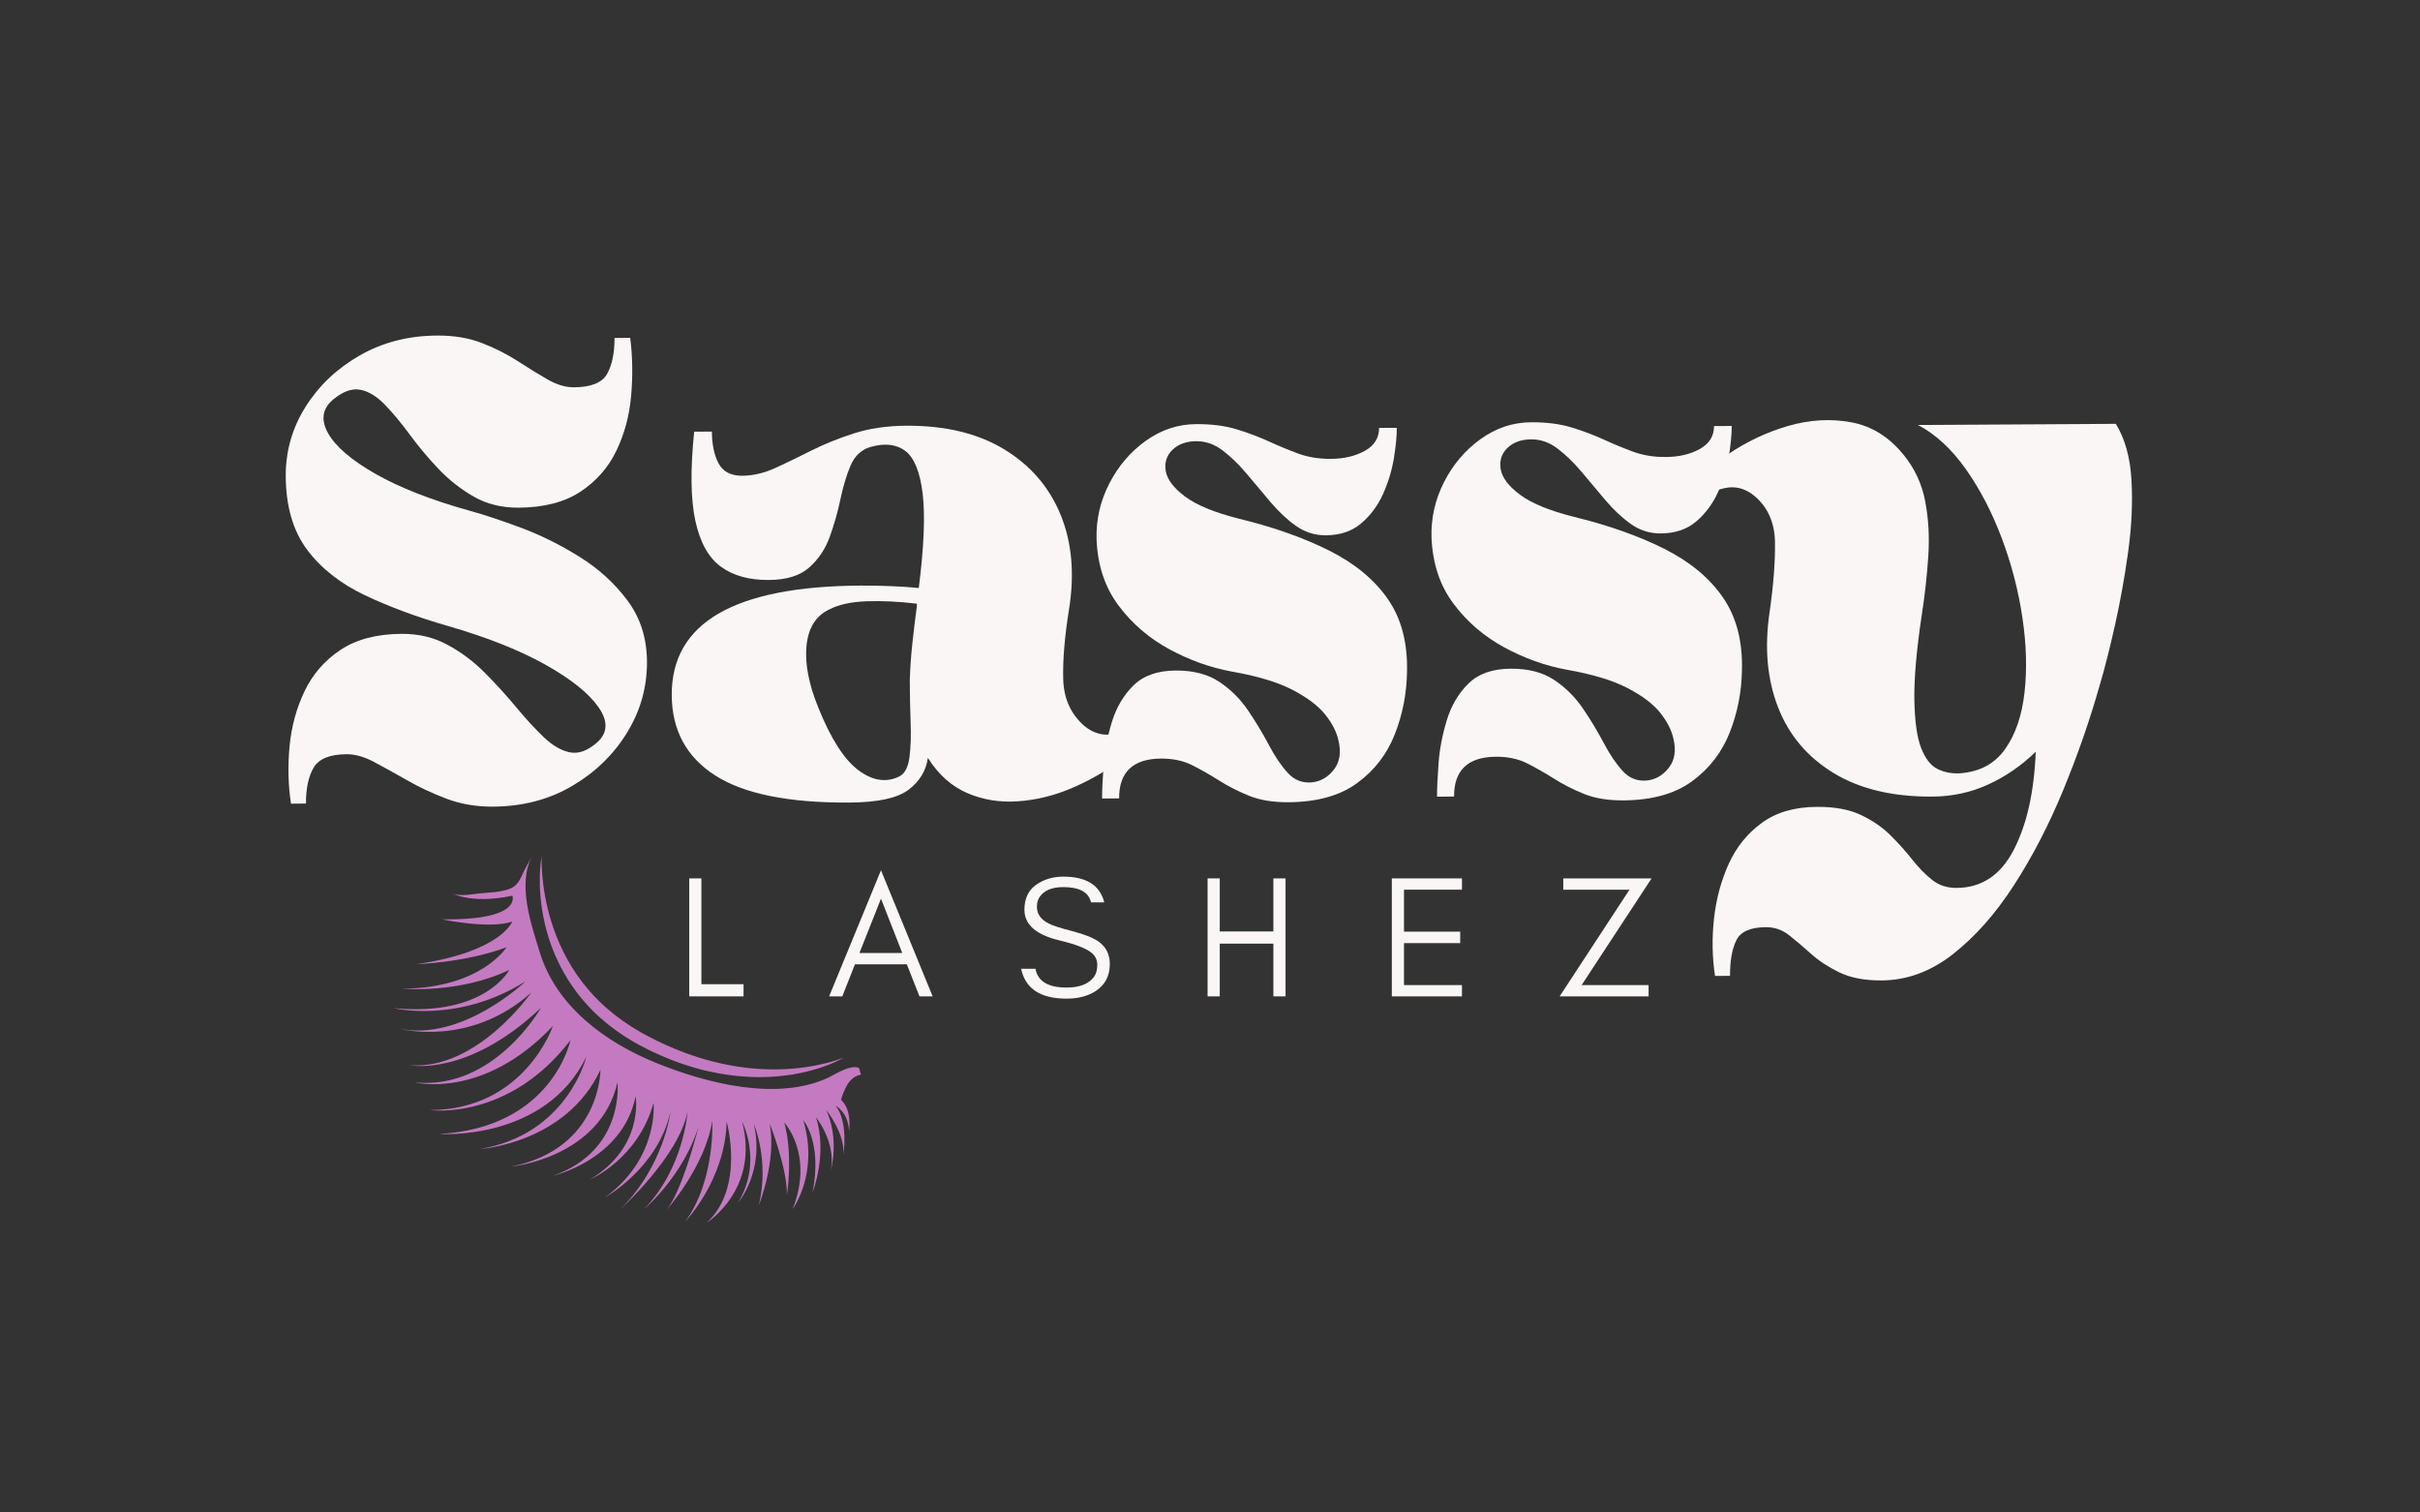 <svg xmlns="http://www.w3.org/2000/svg" xmlns:xlink="http://www.w3.org/1999/xlink" width="800" viewBox="0 0 600 375" height="500" preserveAspectRatio="xMidYMid meet"><rect x="0" y="0" width="600" height="375" fill="#333333" stroke="none"/><defs><g></g><clipPath id="80524d393d"><path d="M 97 212 L 214 212 L 214 304 L 97 304 Z M 97 212 " clip-rule="nonzero"></path></clipPath><clipPath id="129bdcf019"><path d="M 90.246 223.934 L 193.176 194.797 L 220.941 292.883 L 118.012 322.023 Z M 90.246 223.934 " clip-rule="nonzero"></path></clipPath><clipPath id="6aa27ec7e6"><path d="M 90.246 223.934 L 193.176 194.797 L 220.941 292.883 L 118.012 322.023 Z M 90.246 223.934 " clip-rule="nonzero"></path></clipPath><clipPath id="38333dad0b"><path d="M 90.254 223.93 L 193.637 194.668 L 221.395 292.715 L 118.008 321.98 Z M 90.254 223.93 " clip-rule="nonzero"></path></clipPath><clipPath id="fc6a354842"><path d="M 133 212 L 210 212 L 210 268 L 133 268 Z M 133 212 " clip-rule="nonzero"></path></clipPath><clipPath id="eb305fdb5f"><path d="M 90.246 223.934 L 193.176 194.797 L 220.941 292.883 L 118.012 322.023 Z M 90.246 223.934 " clip-rule="nonzero"></path></clipPath><clipPath id="894a90500e"><path d="M 90.246 223.934 L 193.176 194.797 L 220.941 292.883 L 118.012 322.023 Z M 90.246 223.934 " clip-rule="nonzero"></path></clipPath></defs><g fill="#faf6f6" fill-opacity="1"><g transform="translate(68.253, 199.105)"><g><path d="M 2.594 -81.031 C 2.562 -87.238 4.195 -92.973 7.5 -98.234 C 10.801 -103.492 15.285 -107.742 20.953 -110.984 C 26.629 -114.234 33.02 -115.875 40.125 -115.906 C 44.289 -115.938 48.016 -115.312 51.297 -114.031 C 54.578 -112.75 57.547 -111.242 60.203 -109.516 C 62.859 -107.785 65.316 -106.273 67.578 -104.984 C 69.848 -103.703 72 -103.066 74.031 -103.078 C 78.312 -103.109 81.062 -104.223 82.281 -106.422 C 83.508 -108.629 84.117 -111.594 84.109 -115.312 L 88 -115.328 C 88.582 -110.711 88.66 -105.953 88.234 -101.047 C 87.816 -96.141 86.602 -91.594 84.594 -87.406 C 82.594 -83.227 79.625 -79.832 75.688 -77.219 C 71.75 -74.602 66.625 -73.273 60.312 -73.234 C 56.145 -73.211 52.445 -74.125 49.219 -75.969 C 46 -77.812 43.082 -80.102 40.469 -82.844 C 37.863 -85.594 35.508 -88.398 33.406 -91.266 C 31.301 -94.129 29.254 -96.598 27.266 -98.672 C 25.285 -100.754 23.254 -102.016 21.172 -102.453 C 19.086 -102.891 16.812 -102.086 14.344 -100.047 C 11.645 -97.773 11.234 -94.977 13.109 -91.656 C 14.984 -88.344 18.914 -84.984 24.906 -81.578 C 30.906 -78.172 38.656 -75.141 48.156 -72.484 C 51.758 -71.492 56.02 -70.082 60.938 -68.25 C 65.852 -66.414 70.688 -64.016 75.438 -61.047 C 80.188 -58.086 84.148 -54.473 87.328 -50.203 C 90.516 -45.941 92.125 -40.879 92.156 -35.016 C 92.188 -28.703 90.523 -22.828 87.172 -17.391 C 83.828 -11.961 79.285 -7.566 73.547 -4.203 C 67.816 -0.848 61.285 0.848 53.953 0.891 C 49.785 0.91 45.945 0.254 42.438 -1.078 C 38.938 -2.41 35.719 -3.914 32.781 -5.594 C 29.844 -7.27 27.129 -8.773 24.641 -10.109 C 22.148 -11.453 19.836 -12.117 17.703 -12.109 C 13.523 -12.086 10.789 -10.973 9.5 -8.766 C 8.219 -6.555 7.586 -3.594 7.609 0.125 L 3.891 0.156 C 3.191 -4.469 3.078 -9.234 3.547 -14.141 C 4.023 -19.055 5.27 -23.602 7.281 -27.781 C 9.289 -31.969 12.258 -35.367 16.188 -37.984 C 20.125 -40.598 25.191 -41.922 31.391 -41.953 C 35.566 -41.973 39.348 -41.062 42.734 -39.219 C 46.129 -37.383 49.219 -35.062 52 -32.25 C 54.781 -29.445 57.359 -26.613 59.734 -23.75 C 62.117 -20.883 64.391 -18.414 66.547 -16.344 C 68.703 -14.281 70.852 -13.023 73 -12.578 C 75.145 -12.141 77.395 -12.941 79.75 -14.984 C 82.445 -17.367 82.57 -20.301 80.125 -23.781 C 77.688 -27.258 73.27 -30.785 66.875 -34.359 C 60.477 -37.93 52.484 -41.102 42.891 -43.875 C 35.203 -46.082 28.305 -48.633 22.203 -51.531 C 16.098 -54.438 11.312 -58.219 7.844 -62.875 C 4.383 -67.539 2.633 -73.594 2.594 -81.031 Z M 2.594 -81.031 "></path></g></g></g><g fill="#faf6f6" fill-opacity="1"><g transform="translate(163.644, 198.579)"><g><path d="M 61.047 -93.031 C 70.742 -93.082 78.848 -91.125 85.359 -87.156 C 91.867 -83.195 96.523 -77.785 99.328 -70.922 C 102.129 -64.055 102.816 -56.223 101.391 -47.422 C 100.305 -40.641 99.832 -34.879 99.969 -30.141 C 100.102 -25.41 101.816 -21.586 105.109 -18.672 C 107.379 -16.766 109.832 -16.07 112.469 -16.594 C 115.113 -17.125 117.785 -18.75 120.484 -21.469 L 123.047 -18.766 C 120.68 -15.598 117.645 -12.648 113.938 -9.922 C 110.238 -7.203 106.223 -4.926 101.891 -3.094 C 97.555 -1.27 93.16 -0.207 88.703 0.094 C 84.254 0.406 80.082 -0.27 76.188 -1.938 C 72.289 -3.613 69.031 -6.523 66.406 -10.672 C 65.977 -7.516 64.383 -4.883 61.625 -2.781 C 58.875 -0.688 53.953 0.375 46.859 0.406 C 31.859 0.488 20.789 -1.754 13.656 -6.328 C 6.531 -10.91 2.945 -17.547 2.906 -26.234 C 2.801 -44.16 18.422 -53.211 49.766 -53.391 C 52.359 -53.398 54.867 -53.352 57.297 -53.25 C 59.723 -53.156 62.008 -53.004 64.156 -52.797 C 65.445 -63.055 65.766 -70.863 65.109 -76.219 C 64.461 -81.57 63.035 -85.086 60.828 -86.766 C 58.629 -88.441 55.727 -88.77 52.125 -87.75 C 49.875 -87.051 48.242 -85.516 47.234 -83.141 C 46.234 -80.766 45.398 -78 44.734 -74.844 C 44.078 -71.688 43.195 -68.578 42.094 -65.516 C 40.988 -62.461 39.285 -59.914 36.984 -57.875 C 34.68 -55.832 31.332 -54.801 26.938 -54.781 C 22.082 -54.75 18.125 -55.852 15.062 -58.094 C 12.008 -60.332 9.906 -64.129 8.75 -69.484 C 7.594 -74.836 7.5 -82.191 8.469 -91.547 L 12.859 -91.578 C 12.867 -88.422 13.414 -85.801 14.5 -83.719 C 15.594 -81.645 17.547 -80.613 20.359 -80.625 C 23.066 -80.645 25.797 -81.281 28.547 -82.531 C 31.305 -83.789 34.258 -85.219 37.406 -86.812 C 40.562 -88.406 44.078 -89.832 47.953 -91.094 C 51.836 -92.352 56.203 -93 61.047 -93.031 Z M 61.922 -29.938 C 62.016 -32.875 62.223 -35.863 62.547 -38.906 C 62.867 -41.945 63.242 -45.051 63.672 -48.219 L 63.672 -48.906 C 59.273 -49.438 55.129 -49.633 51.234 -49.5 C 47.348 -49.363 44.219 -48.672 41.844 -47.422 C 38.582 -45.828 36.738 -42.828 36.312 -38.422 C 35.895 -34.023 36.883 -28.898 39.281 -23.047 C 42.363 -15.398 45.66 -10.258 49.172 -7.625 C 52.691 -4.988 56.082 -4.473 59.344 -6.078 C 60.688 -6.766 61.52 -8.348 61.844 -10.828 C 62.164 -13.305 62.258 -16.266 62.125 -19.703 C 62 -23.148 61.93 -26.562 61.922 -29.938 Z M 61.922 -29.938 "></path></g></g></g><g fill="#faf6f6" fill-opacity="1"><g transform="translate(269.015, 197.999)"><g><path d="M 38.188 -69.391 C 46.77 -67.297 54.223 -64.66 60.547 -61.484 C 66.879 -58.305 71.723 -54.301 75.078 -49.469 C 78.43 -44.633 80.016 -38.609 79.828 -31.391 C 79.742 -25.973 78.727 -20.805 76.781 -15.891 C 74.844 -10.984 71.738 -6.969 67.469 -3.844 C 63.195 -0.719 57.508 0.863 50.406 0.906 C 46.57 0.926 43.297 0.379 40.578 -0.734 C 37.867 -1.848 35.41 -3.102 33.203 -4.5 C 31.004 -5.895 28.801 -7.148 26.594 -8.266 C 24.395 -9.379 21.828 -9.93 18.891 -9.922 C 11.898 -9.879 8.422 -6.586 8.453 -0.047 L 4.234 -0.016 C 4.223 -2.047 4.348 -4.812 4.609 -8.312 C 4.867 -11.812 5.551 -15.367 6.656 -18.984 C 7.758 -22.598 9.547 -25.625 12.016 -28.062 C 14.492 -30.5 17.988 -31.727 22.5 -31.75 C 26.895 -31.77 30.504 -30.828 33.328 -28.922 C 36.16 -27.023 38.539 -24.645 40.469 -21.781 C 42.406 -18.914 44.113 -16.078 45.594 -13.266 C 47.07 -10.461 48.633 -8.16 50.281 -6.359 C 51.926 -4.566 53.938 -3.789 56.312 -4.031 C 58.445 -4.27 60.242 -5.32 61.703 -7.188 C 63.16 -9.062 63.539 -11.457 62.844 -14.375 C 62.383 -16.52 61.273 -18.688 59.516 -20.875 C 57.754 -23.062 55.035 -25.102 51.359 -27 C 47.68 -28.895 42.68 -30.395 36.359 -31.5 C 31.047 -32.477 25.875 -34.332 20.844 -37.062 C 15.82 -39.801 11.633 -43.414 8.281 -47.906 C 4.926 -52.395 3.117 -57.852 2.859 -64.281 C 2.723 -69.133 3.77 -73.734 6 -78.078 C 8.227 -82.43 11.25 -85.973 15.062 -88.703 C 18.883 -91.441 23.051 -92.82 27.562 -92.844 C 31.395 -92.863 34.75 -92.43 37.625 -91.547 C 40.508 -90.66 43.164 -89.66 45.594 -88.547 C 48.031 -87.43 50.461 -86.426 52.891 -85.531 C 55.316 -84.645 57.992 -84.211 60.922 -84.234 C 64.191 -84.242 67.008 -84.906 69.375 -86.219 C 71.738 -87.531 72.914 -89.426 72.906 -91.906 L 77.297 -91.922 C 77.305 -89.891 77.066 -87.379 76.578 -84.391 C 76.086 -81.41 75.203 -78.477 73.922 -75.594 C 72.641 -72.719 70.848 -70.285 68.547 -68.297 C 66.242 -66.305 63.289 -65.301 59.688 -65.281 C 56.977 -65.27 54.52 -66.047 52.312 -67.609 C 50.102 -69.172 48.004 -71.129 46.016 -73.484 C 44.035 -75.848 42.078 -78.176 40.141 -80.469 C 38.211 -82.77 36.227 -84.703 34.188 -86.266 C 32.156 -87.836 29.957 -88.617 27.594 -88.609 C 25.113 -88.598 23.141 -87.883 21.672 -86.469 C 20.211 -85.051 19.66 -83.297 20.016 -81.203 C 20.367 -79.117 21.961 -77.016 24.797 -74.891 C 27.629 -72.766 32.094 -70.93 38.188 -69.391 Z M 38.188 -69.391 "></path></g></g></g><g fill="#faf6f6" fill-opacity="1"><g transform="translate(352.059, 197.541)"><g><path d="M 38.188 -69.391 C 46.77 -67.297 54.223 -64.66 60.547 -61.484 C 66.879 -58.305 71.723 -54.301 75.078 -49.469 C 78.43 -44.633 80.016 -38.609 79.828 -31.391 C 79.742 -25.973 78.727 -20.805 76.781 -15.891 C 74.844 -10.984 71.738 -6.969 67.469 -3.844 C 63.195 -0.719 57.508 0.863 50.406 0.906 C 46.57 0.926 43.297 0.379 40.578 -0.734 C 37.867 -1.848 35.41 -3.102 33.203 -4.5 C 31.004 -5.895 28.801 -7.148 26.594 -8.266 C 24.395 -9.379 21.828 -9.93 18.891 -9.922 C 11.898 -9.879 8.422 -6.586 8.453 -0.047 L 4.234 -0.016 C 4.223 -2.047 4.348 -4.812 4.609 -8.312 C 4.867 -11.812 5.551 -15.367 6.656 -18.984 C 7.758 -22.598 9.547 -25.625 12.016 -28.062 C 14.492 -30.5 17.988 -31.727 22.5 -31.75 C 26.895 -31.77 30.504 -30.828 33.328 -28.922 C 36.16 -27.023 38.539 -24.645 40.469 -21.781 C 42.406 -18.914 44.113 -16.078 45.594 -13.266 C 47.07 -10.461 48.633 -8.16 50.281 -6.359 C 51.926 -4.566 53.938 -3.789 56.312 -4.031 C 58.445 -4.27 60.242 -5.32 61.703 -7.188 C 63.16 -9.062 63.539 -11.457 62.844 -14.375 C 62.383 -16.52 61.273 -18.688 59.516 -20.875 C 57.754 -23.062 55.035 -25.102 51.359 -27 C 47.68 -28.895 42.68 -30.395 36.359 -31.5 C 31.047 -32.477 25.875 -34.332 20.844 -37.062 C 15.82 -39.801 11.633 -43.414 8.281 -47.906 C 4.926 -52.395 3.117 -57.852 2.859 -64.281 C 2.723 -69.133 3.77 -73.734 6 -78.078 C 8.227 -82.43 11.25 -85.973 15.062 -88.703 C 18.883 -91.441 23.051 -92.82 27.562 -92.844 C 31.395 -92.863 34.75 -92.43 37.625 -91.547 C 40.508 -90.66 43.164 -89.66 45.594 -88.547 C 48.031 -87.43 50.461 -86.426 52.891 -85.531 C 55.316 -84.645 57.992 -84.211 60.922 -84.234 C 64.191 -84.242 67.008 -84.906 69.375 -86.219 C 71.738 -87.531 72.914 -89.426 72.906 -91.906 L 77.297 -91.922 C 77.305 -89.891 77.066 -87.379 76.578 -84.391 C 76.086 -81.41 75.203 -78.477 73.922 -75.594 C 72.641 -72.719 70.848 -70.285 68.547 -68.297 C 66.242 -66.305 63.289 -65.301 59.688 -65.281 C 56.977 -65.27 54.52 -66.047 52.312 -67.609 C 50.102 -69.172 48.004 -71.129 46.016 -73.484 C 44.035 -75.848 42.078 -78.176 40.141 -80.469 C 38.211 -82.77 36.227 -84.703 34.188 -86.266 C 32.156 -87.836 29.957 -88.617 27.594 -88.609 C 25.113 -88.598 23.141 -87.883 21.672 -86.469 C 20.211 -85.051 19.66 -83.297 20.016 -81.203 C 20.367 -79.117 21.961 -77.016 24.797 -74.891 C 27.629 -72.766 32.094 -70.93 38.188 -69.391 Z M 38.188 -69.391 "></path></g></g></g><g fill="#faf6f6" fill-opacity="1"><g transform="translate(435.104, 197.084)"><g><path d="M 50.875 -5.359 C 55.727 -5.723 59.441 -7.711 62.016 -11.328 C 64.586 -14.953 66.195 -19.641 66.844 -25.391 C 67.488 -31.148 67.312 -37.352 66.312 -44 C 65.32 -50.656 63.625 -57.188 61.219 -63.594 C 58.812 -70.008 55.848 -75.719 52.328 -80.719 C 48.805 -85.719 44.844 -89.383 40.438 -91.719 L 89.484 -92 C 91.754 -88.289 93.047 -83.645 93.359 -78.062 C 93.68 -72.477 93.406 -66.523 92.531 -60.203 C 91.656 -53.891 90.555 -47.797 89.234 -41.922 C 87.922 -36.055 86.656 -31.094 85.438 -27.031 C 83 -18.445 80 -9.832 76.438 -1.188 C 72.875 7.457 68.801 15.316 64.219 22.391 C 59.645 29.473 54.602 35.172 49.094 39.484 C 43.594 43.797 37.688 45.969 31.375 46 C 27.195 46.02 23.723 45.359 20.953 44.016 C 18.191 42.68 15.848 41.145 13.922 39.406 C 11.992 37.676 10.18 36.141 8.484 34.797 C 6.785 33.453 4.863 32.785 2.719 32.797 C -1.113 32.816 -3.555 33.898 -4.609 36.047 C -5.672 38.191 -6.191 41.129 -6.172 44.859 L -9.891 44.891 C -10.598 40.266 -10.68 35.523 -10.141 30.672 C -9.609 25.816 -8.395 21.297 -6.5 17.109 C -4.602 12.93 -1.859 9.535 1.734 6.922 C 5.328 4.305 9.883 2.988 15.406 2.969 C 19.688 2.938 23.27 3.586 26.156 4.922 C 29.039 6.266 31.504 7.941 33.547 9.953 C 35.586 11.973 37.398 13.992 38.984 16.016 C 40.578 18.035 42.223 19.719 43.922 21.062 C 45.617 22.414 47.648 23.082 50.016 23.062 C 56.223 23.031 60.945 19.875 64.188 13.594 C 67.426 7.32 69.238 -0.773 69.625 -10.703 C 66.145 -7.305 62.238 -4.609 57.906 -2.609 C 53.582 -0.609 48.938 0.398 43.969 0.422 C 34.164 0.484 26.008 -1.461 19.5 -5.422 C 13 -9.391 8.406 -14.836 5.719 -21.766 C 3.031 -28.691 2.336 -36.551 3.641 -45.344 C 4.609 -52.125 5.051 -57.91 4.969 -62.703 C 4.895 -67.492 3.219 -71.285 -0.062 -74.078 C -2.332 -75.984 -4.816 -76.645 -7.516 -76.062 C -10.223 -75.488 -12.863 -73.898 -15.438 -71.297 L -18.172 -73.984 C -15.254 -77.723 -11.461 -81.18 -6.797 -84.359 C -2.141 -87.547 2.859 -89.914 8.203 -91.469 C 13.555 -93.02 18.77 -93.328 23.844 -92.391 C 28.926 -91.461 33.281 -88.754 36.906 -84.266 C 39.633 -80.898 41.406 -77.078 42.219 -72.797 C 43.039 -68.516 43.297 -63.973 42.984 -59.172 C 42.672 -54.379 42.129 -49.504 41.359 -44.547 C 40.055 -35.859 39.445 -28.863 39.531 -23.562 C 39.625 -18.258 40.18 -14.285 41.203 -11.641 C 42.234 -8.992 43.594 -7.254 45.281 -6.422 C 46.977 -5.586 48.844 -5.234 50.875 -5.359 Z M 50.875 -5.359 "></path></g></g></g><g clip-path="url(#80524d393d)"><g clip-path="url(#129bdcf019)"><g clip-path="url(#6aa27ec7e6)"><g clip-path="url(#38333dad0b)"><path fill="#c47ac0" d="M 131.992 212.117 C 131.414 213.18 130.836 214.246 130.258 215.309 C 129.137 217.371 128.738 219.488 126.309 220.395 C 123.895 221.301 121.008 221.262 118.469 221.559 C 116.445 221.793 113.332 222.391 111.488 221.207 C 111.488 221.207 116.352 224.34 127.02 222.082 C 127.02 222.082 129.672 228.207 109.574 227.938 C 109.574 227.938 121.285 230.43 127.004 228.504 C 127.004 228.504 124.238 236.012 103.246 239.051 C 103.246 239.051 115.223 238.715 125.594 234.863 C 125.594 234.863 119.168 245.09 99.617 245.121 C 99.617 245.121 113.75 246.469 126.266 240.48 C 126.266 240.48 120.242 252.121 97.625 249.965 C 97.625 249.965 113.551 253.859 130.281 243.316 C 130.281 243.316 114.793 258.246 99.066 255.059 C 99.066 255.059 116.445 259.766 131.688 246.129 C 131.688 246.129 118.328 265.344 101.629 264.113 C 101.629 264.113 115.922 267.098 134.121 249.871 C 134.121 249.871 122.531 270.422 102.832 268.355 C 102.832 268.355 119.805 272.719 137.078 254.383 C 137.078 254.383 130.121 275.148 106.609 275.234 C 106.609 275.234 126.176 277.949 141.434 257.887 C 141.434 257.887 137.039 279.609 108.898 281.156 C 108.898 281.156 135.109 283.059 145.363 262.047 C 145.363 262.047 140.73 281.316 118.969 284.879 C 118.969 284.879 140.301 283.578 148.867 265.258 C 148.867 265.258 149.043 284.77 126.773 289.238 C 126.773 289.238 148.797 287.133 153.102 268.34 C 153.102 268.34 154.98 285.227 137.191 291.484 C 137.191 291.484 154.41 287.527 157.598 271.805 C 157.598 271.805 159.77 284.332 146.32 292.418 C 146.32 292.418 158.188 287.375 162.039 273.449 C 162.039 273.449 163.461 287.105 150.023 296.871 C 150.023 296.871 163.109 289.652 166.242 275.621 C 166.242 275.621 164.664 289.211 153.652 299.969 C 153.652 299.969 168.266 286.816 170.457 275.652 C 170.457 275.652 169.633 289.484 159.711 299.781 C 159.711 299.781 171.43 289.895 174.191 275.359 C 174.191 275.359 169.762 294.797 165.043 300.258 C 165.043 300.258 174.805 289.398 176.59 277.887 C 176.59 277.887 177.402 292.637 169.902 302.855 C 169.902 302.855 179.824 292.559 180.164 278.098 C 180.164 278.098 184.77 294.371 175.195 303.191 C 175.195 303.191 188.426 294.863 183.98 278.09 C 183.98 278.09 189.211 287.918 182.965 298.242 C 182.965 298.242 189.648 290.543 186.891 278.641 C 186.891 278.641 190.805 287.617 188.152 298.762 C 188.152 298.762 192.562 287.887 190.848 278.59 C 190.848 278.59 195.266 289.871 195.105 296.332 C 195.105 296.332 196.688 286.258 194.445 278.336 C 194.445 278.336 201.859 286.172 196.531 299.75 C 196.531 299.75 203.078 291.02 199.172 277.762 C 199.172 277.762 203.906 283.145 201.473 295.602 C 201.473 295.602 205.211 286.137 202.324 277.023 C 202.324 277.023 207.277 283.109 206.02 290.035 C 206.02 290.035 208.168 282.551 204.875 275.23 C 204.875 275.23 209.586 281.078 209.109 286.41 C 209.109 286.41 210.422 278.094 207.156 274.125 C 207.156 274.125 210.387 275.809 210.496 280.516 C 210.496 280.516 211.352 275.383 208.625 272.793 C 208.32 272.504 209.57 269.914 209.719 269.613 C 210.645 267.746 211.832 266.648 213.895 266.352 C 213.332 262.242 206.879 266.473 205.387 267.172 C 192.699 273.113 175.207 268.594 162.812 263.59 C 150.23 258.508 137.984 249.633 133.832 236.125 C 131.672 229.094 128.18 219.133 131.992 212.117 " fill-opacity="1" fill-rule="nonzero"></path></g></g></g></g><g clip-path="url(#fc6a354842)"><g clip-path="url(#eb305fdb5f)"><g clip-path="url(#894a90500e)"><path fill="#c47ac0" d="M 134.273 212.316 C 134.273 212.316 134.27 212.422 134.266 212.625 C 134.262 212.828 134.262 213.129 134.266 213.52 C 134.27 213.91 134.281 214.395 134.309 214.957 C 134.336 215.523 134.375 216.172 134.434 216.898 C 134.559 218.348 134.766 220.102 135.121 222.086 C 135.48 224.066 135.992 226.281 136.727 228.633 C 137.098 229.809 137.516 231.023 138.008 232.25 C 138.496 233.48 139.043 234.734 139.672 235.984 C 140.922 238.496 142.461 241.02 144.309 243.438 C 144.543 243.738 144.781 244.035 145.02 244.336 C 145.262 244.633 145.512 244.926 145.754 245.223 C 146.004 245.516 146.262 245.805 146.516 246.098 C 146.773 246.387 147.043 246.672 147.305 246.961 C 147.574 247.242 147.852 247.52 148.125 247.805 C 148.258 247.945 148.406 248.078 148.547 248.219 C 148.688 248.355 148.828 248.492 148.969 248.629 C 149.109 248.77 149.258 248.898 149.402 249.035 C 149.547 249.168 149.691 249.305 149.84 249.438 C 149.91 249.504 149.984 249.574 150.059 249.641 L 150.281 249.836 C 150.43 249.969 150.582 250.098 150.73 250.23 C 153.145 252.312 155.809 254.184 158.629 255.801 C 158.801 255.906 158.98 256.004 159.16 256.102 L 159.957 256.547 L 160.066 256.605 L 160.207 256.676 L 160.762 256.965 C 161.133 257.152 161.504 257.344 161.875 257.535 L 162.43 257.82 L 162.707 257.965 L 162.984 258.094 C 163.715 258.438 164.445 258.777 165.172 259.121 C 165.914 259.445 166.664 259.758 167.402 260.078 C 167.77 260.242 168.148 260.379 168.52 260.523 C 168.895 260.668 169.27 260.812 169.641 260.953 C 169.828 261.027 170.016 261.098 170.199 261.172 C 170.387 261.238 170.574 261.301 170.762 261.367 C 171.137 261.496 171.512 261.625 171.887 261.754 C 172.629 262.023 173.383 262.238 174.129 262.465 C 174.312 262.52 174.5 262.578 174.684 262.633 L 174.965 262.719 C 175.055 262.746 175.148 262.77 175.242 262.793 C 175.617 262.895 175.988 262.992 176.359 263.09 C 179.328 263.867 182.25 264.414 185.047 264.738 C 185.223 264.758 185.395 264.777 185.57 264.801 C 185.656 264.812 185.742 264.82 185.832 264.832 C 185.918 264.84 186.004 264.848 186.09 264.855 C 186.438 264.887 186.781 264.914 187.121 264.945 C 187.461 264.969 187.801 265.008 188.137 265.02 C 188.473 265.039 188.809 265.055 189.141 265.074 C 190.465 265.145 191.75 265.148 192.984 265.129 C 193.293 265.129 193.598 265.113 193.898 265.102 C 194.199 265.09 194.5 265.078 194.793 265.066 C 194.867 265.062 194.941 265.062 195.016 265.059 C 195.09 265.051 195.16 265.047 195.234 265.043 C 195.379 265.031 195.523 265.02 195.668 265.012 C 195.957 264.992 196.242 264.973 196.523 264.953 C 197.082 264.902 197.629 264.844 198.16 264.793 C 198.426 264.758 198.688 264.727 198.945 264.691 C 199.203 264.656 199.457 264.633 199.707 264.594 C 201.699 264.309 203.426 263.941 204.836 263.59 C 205.012 263.543 205.184 263.5 205.352 263.457 C 205.516 263.414 205.676 263.367 205.832 263.324 C 205.988 263.281 206.141 263.238 206.285 263.199 C 206.434 263.156 206.574 263.113 206.707 263.074 C 206.98 262.992 207.227 262.91 207.457 262.84 C 207.688 262.766 207.891 262.695 208.078 262.633 C 208.445 262.504 208.727 262.398 208.918 262.324 C 209.105 262.25 209.199 262.207 209.199 262.207 C 209.199 262.207 209.113 262.262 208.934 262.363 C 208.758 262.465 208.496 262.613 208.145 262.789 C 207.793 262.965 207.355 263.18 206.832 263.41 C 206.703 263.465 206.566 263.527 206.426 263.586 C 206.285 263.645 206.137 263.707 205.984 263.77 C 205.832 263.832 205.676 263.895 205.516 263.961 C 205.352 264.023 205.184 264.086 205.012 264.152 C 203.633 264.676 201.926 265.227 199.922 265.711 C 199.418 265.828 198.898 265.938 198.363 266.055 C 197.824 266.156 197.27 266.262 196.699 266.363 C 196.414 266.406 196.125 266.453 195.828 266.496 C 195.684 266.52 195.535 266.539 195.387 266.562 C 195.312 266.574 195.238 266.586 195.164 266.598 C 195.086 266.605 195.012 266.613 194.938 266.625 C 194.633 266.66 194.328 266.695 194.02 266.73 C 193.711 266.77 193.398 266.809 193.078 266.832 C 192.762 266.855 192.441 266.883 192.117 266.91 C 191.957 266.922 191.793 266.938 191.629 266.949 C 191.465 266.957 191.301 266.965 191.137 266.973 C 190.805 266.988 190.469 267.004 190.133 267.02 C 189.965 267.023 189.793 267.035 189.625 267.039 C 189.453 267.039 189.281 267.043 189.109 267.043 C 188.422 267.051 187.723 267.062 187.012 267.035 C 186.656 267.023 186.301 267.016 185.941 267.004 C 185.848 267 185.758 267 185.668 266.996 C 185.578 266.988 185.488 266.984 185.398 266.977 C 185.215 266.965 185.035 266.953 184.852 266.941 C 181.93 266.758 178.863 266.332 175.742 265.625 C 175.355 265.539 174.961 265.449 174.57 265.359 C 174.473 265.336 174.371 265.316 174.273 265.289 L 173.984 265.211 C 173.789 265.156 173.594 265.105 173.398 265.051 C 172.613 264.832 171.82 264.633 171.043 264.371 C 170.648 264.246 170.258 264.125 169.863 264 C 169.664 263.938 169.465 263.875 169.27 263.809 C 169.074 263.738 168.879 263.668 168.684 263.598 C 168.293 263.457 167.902 263.316 167.508 263.172 C 167.117 263.031 166.719 262.895 166.336 262.73 C 165.945 262.57 165.559 262.41 165.168 262.25 C 164.781 262.09 164.391 261.938 164 261.766 C 163.227 261.414 162.449 261.059 161.672 260.699 L 161.379 260.566 L 161.102 260.426 L 160.543 260.145 C 160.172 259.953 159.801 259.766 159.43 259.578 L 158.871 259.293 L 158.73 259.223 L 158.672 259.191 L 158.566 259.133 L 157.723 258.668 C 157.535 258.562 157.344 258.465 157.16 258.352 C 154.188 256.641 151.375 254.629 148.848 252.371 C 148.691 252.23 148.531 252.09 148.375 251.945 L 148.141 251.734 C 148.062 251.66 147.988 251.586 147.914 251.516 C 147.762 251.367 147.609 251.223 147.457 251.078 C 147.305 250.93 147.152 250.789 147.008 250.637 C 146.859 250.484 146.715 250.336 146.566 250.188 C 146.422 250.035 146.27 249.891 146.133 249.734 C 145.848 249.426 145.562 249.125 145.285 248.816 C 145.012 248.5 144.738 248.191 144.469 247.879 C 144.207 247.559 143.941 247.246 143.684 246.926 C 143.434 246.605 143.18 246.285 142.934 245.961 C 142.695 245.633 142.453 245.309 142.219 244.98 C 140.344 242.355 138.84 239.613 137.672 236.914 C 137.094 235.562 136.586 234.227 136.16 232.914 C 135.738 231.602 135.379 230.32 135.09 229.078 C 134.512 226.598 134.18 224.285 134 222.234 C 133.828 220.18 133.805 218.387 133.848 216.914 C 133.867 216.18 133.906 215.523 133.953 214.953 C 133.996 214.383 134.047 213.902 134.094 213.512 C 134.141 213.117 134.188 212.82 134.223 212.621 C 134.254 212.422 134.273 212.316 134.273 212.316 " fill-opacity="1" fill-rule="nonzero"></path></g></g></g><g fill="#faf6f6" fill-opacity="1"><g transform="translate(167.664, 247.037)"><g><path d="M 6.234 -3.016 L 16.688 -3.016 L 16.688 0 L 3.219 0 L 3.219 -29.25 L 6.234 -29.25 Z M 6.234 -3.016 "></path></g></g></g><g fill="#faf6f6" fill-opacity="1"><g transform="translate(205.129, 247.037)"><g><path d="M 7.953 -10.75 L 18.578 -10.75 L 13.297 -24.219 Z M 26.109 0 L 22.844 0 L 19.703 -7.953 L 6.844 -7.953 L 3.703 0 L 0.438 0 L 13.297 -31.266 Z M 26.109 0 "></path></g></g></g><g fill="#faf6f6" fill-opacity="1"><g transform="translate(251.581, 247.037)"><g><path d="M 11.359 -13.812 C 5.391 -15.188 2.406 -17.738 2.406 -21.469 C 2.406 -24.219 3.367 -26.281 5.297 -27.656 C 7.211 -29.008 9.461 -29.688 12.047 -29.688 C 17.754 -29.688 21.141 -27.562 22.203 -23.312 L 18.922 -23.312 C 18.348 -25.832 16.055 -27.094 12.047 -27.094 C 9.234 -27.094 7.27 -26.266 6.156 -24.609 C 5.719 -23.973 5.5 -23.18 5.5 -22.234 C 5.5 -20.43 6.477 -19.039 8.438 -18.062 C 9.352 -17.57 11.301 -16.941 14.281 -16.172 C 17.258 -15.398 19.426 -14.539 20.781 -13.594 C 22.645 -12.27 23.578 -10.422 23.578 -8.047 C 23.578 -5.086 22.414 -2.848 20.094 -1.328 C 18.133 -0.066 15.723 0.562 12.859 0.562 C 6.379 0.562 2.625 -1.906 1.594 -6.844 L 5.156 -6.844 C 5.707 -3.738 8.273 -2.188 12.859 -2.188 C 16.129 -2.188 18.41 -3.094 19.703 -4.906 C 20.211 -5.625 20.469 -6.598 20.469 -7.828 C 20.469 -9.035 20 -10.023 19.062 -10.797 C 17.707 -11.891 15.141 -12.895 11.359 -13.812 Z M 11.359 -13.812 "></path></g></g></g><g fill="#faf6f6" fill-opacity="1"><g transform="translate(296.184, 247.037)"><g><path d="M 6.234 0 L 3.219 0 L 3.219 -29.25 L 6.234 -29.25 L 6.234 -16.094 L 19.531 -16.094 L 19.531 -29.25 L 22.547 -29.25 L 22.547 0 L 19.531 0 L 19.531 -13.078 L 6.234 -13.078 Z M 6.234 0 "></path></g></g></g><g fill="#faf6f6" fill-opacity="1"><g transform="translate(341.862, 247.037)"><g><path d="M 20.609 0 L 3.219 0 L 3.219 -29.25 L 20.609 -29.25 L 20.609 -26.453 L 6.234 -26.453 L 6.234 -16.047 L 20.172 -16.047 L 20.172 -13.203 L 6.234 -13.203 L 6.234 -2.797 L 20.609 -2.797 Z M 20.609 0 "></path></g></g></g><g fill="#faf6f6" fill-opacity="1"><g transform="translate(385.605, 247.037)"><g><path d="M 6.531 -2.797 L 23.141 -2.797 L 23.141 0 L 1.078 0 L 18.406 -26.453 L 1.984 -26.453 L 1.984 -29.25 L 23.875 -29.25 Z M 6.531 -2.797 "></path></g></g></g></svg>